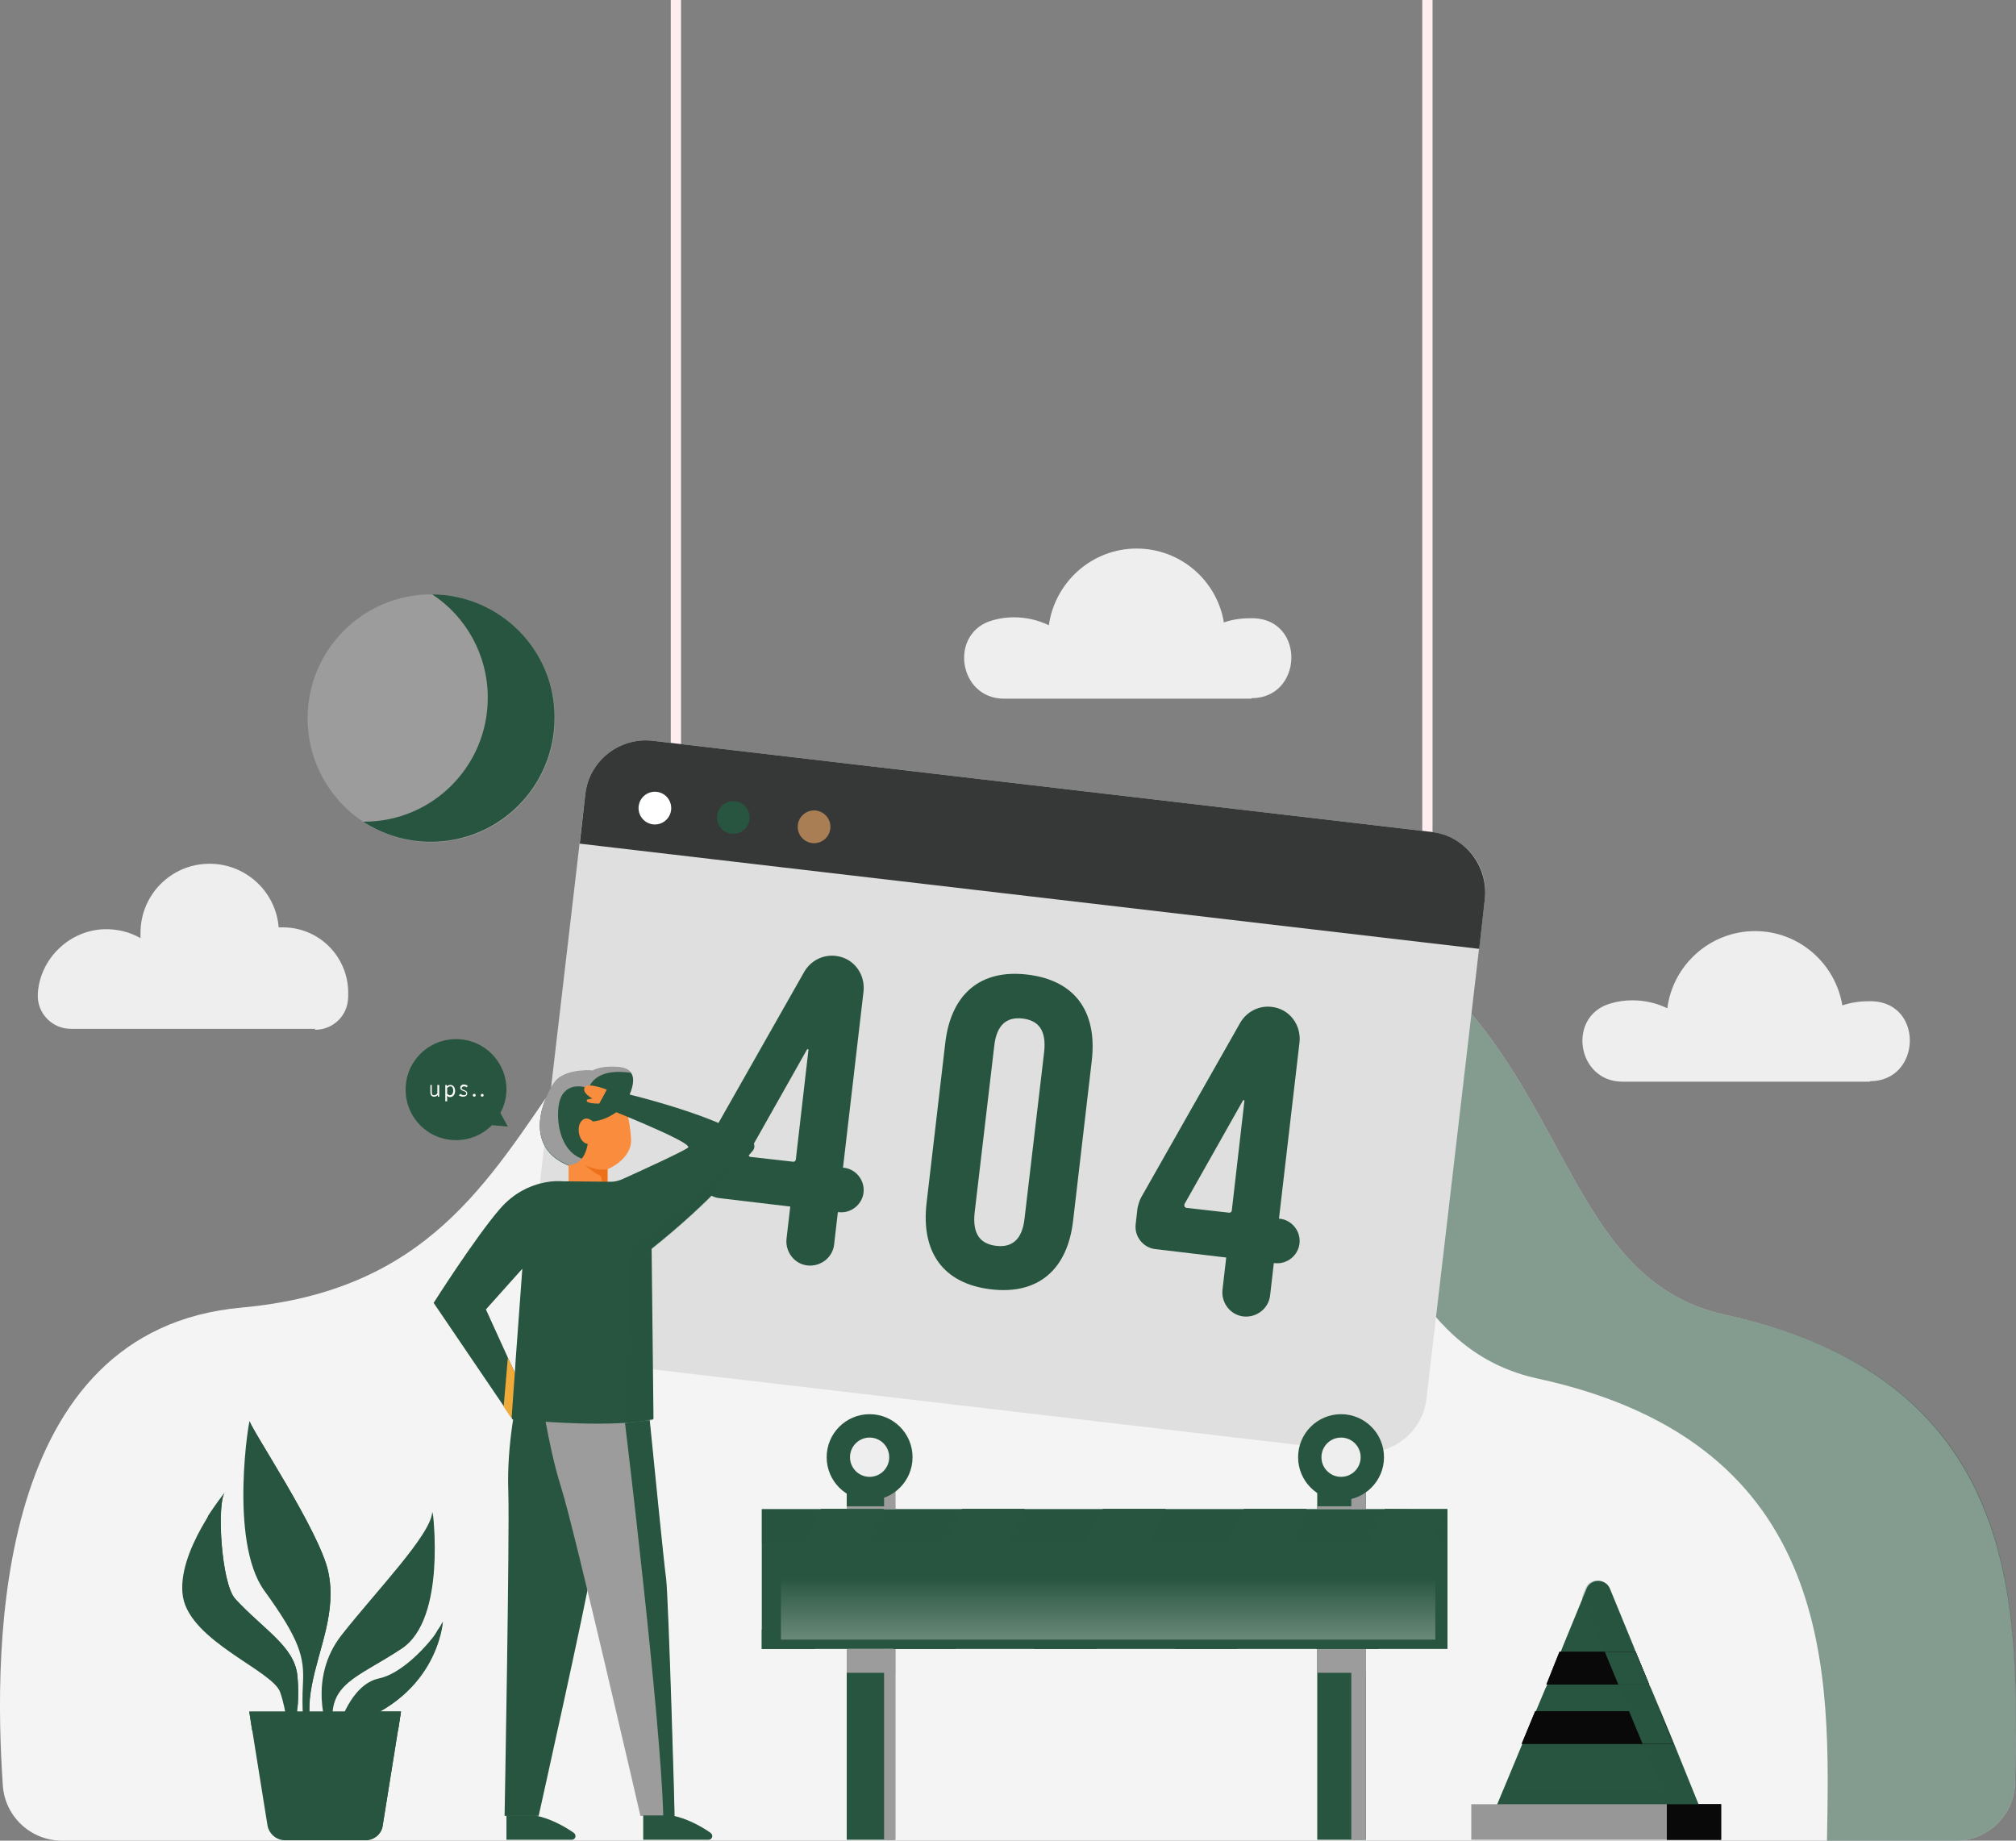 <svg width="690" height="630" viewBox="0 0 690 630" fill="none" xmlns="http://www.w3.org/2000/svg">
<rect x="0" y="0" width="690" height="630" fill="#808080" stroke="none"/>
<path d="M669.391 630C680.574 630 689.521 621.037 689.681 609.992C690.48 554.611 694.953 472.82 590.79 450.092C506.437 431.845 556.442 281.547 329.264 291.311C166.15 298.354 209.445 436.006 82.755 447.531C-1.597 455.053 -2.396 561.974 0.959 610.953C1.598 621.677 10.544 630 21.248 630H669.391V630Z" fill="#F5F4F5"/>
<path opacity="0.55" d="M590.79 450.092C506.438 431.845 556.442 281.547 329.265 291.311C290.443 292.912 263.444 302.035 242.835 315C249.705 314.04 257.054 313.399 264.882 313.079C492.059 303.316 442.055 453.613 526.408 471.86C629.452 494.268 626.257 574.459 625.298 630H669.392C680.575 630 689.522 621.037 689.681 609.992C690.64 554.451 695.113 472.66 590.79 450.092Z" fill="#28553F"/>
<path d="M233.089 0H229.575V262.18H233.089V0Z" fill="#FFEDEF"/>
<path d="M490.302 0H486.787V302.515H490.302V0Z" fill="#FFEDEF"/>
<path d="M489.982 284.748L223.344 253.537C212.001 252.256 201.617 260.419 200.339 271.783L180.369 442.729C179.091 454.093 187.238 464.497 198.581 465.777L465.219 496.989C476.562 498.27 486.947 490.107 488.225 478.742L508.195 307.797C509.633 296.433 501.485 286.189 489.982 284.748Z" fill="#DFDFDF"/>
<path d="M506.278 324.764L508.195 307.797C509.473 296.433 501.325 286.029 489.982 284.748L223.344 253.537C212.001 252.256 201.617 260.419 200.339 271.784L198.422 288.75L506.278 324.764Z" fill="#363838"/>
<path d="M241.397 392.309L275.266 332.607C277.503 328.765 281.656 326.684 285.97 327.165C292.041 327.805 296.194 333.247 295.555 339.329L288.526 399.672H288.846C292.999 400.152 296.035 403.994 295.555 408.155C295.076 412.317 291.242 415.358 287.088 414.878H286.769L285.491 425.922C285.011 430.404 280.858 433.605 276.384 433.125C271.911 432.645 268.716 428.483 269.195 424.002L270.473 412.957L246.19 410.076C242.036 409.596 239.001 405.755 239.48 401.593L240.119 395.991C240.439 394.71 240.758 393.43 241.397 392.309ZM272.39 396.791L276.704 359.337C276.704 359.017 276.384 359.017 276.225 359.177L256.255 394.55C255.935 395.191 256.255 395.991 257.053 395.991L271.272 397.591C271.911 397.752 272.39 397.271 272.39 396.791Z" fill="#28553F"/>
<path d="M390.612 409.756L424.481 350.053C426.718 346.212 430.872 344.131 435.185 344.611C441.256 345.251 445.41 350.693 444.771 356.776L437.741 417.119H438.061C442.215 417.599 445.25 421.44 444.771 425.602C444.292 429.764 440.457 432.805 436.304 432.325H435.984L434.706 443.369C434.227 447.851 430.073 451.052 425.6 450.572C421.126 450.091 417.931 445.93 418.411 441.448L419.689 430.404L395.405 427.523C391.251 427.043 388.216 423.201 388.695 419.04L389.334 413.437C389.654 412.157 389.973 410.876 390.612 409.756ZM421.606 414.238L425.919 376.783C425.919 376.463 425.6 376.463 425.44 376.623L405.47 411.997C405.151 412.637 405.47 413.437 406.269 413.437L420.487 415.038C421.126 415.198 421.606 414.718 421.606 414.238Z" fill="#28553F"/>
<path d="M323.513 357.096C325.43 340.29 335.495 331.646 351.631 333.567C367.926 335.488 375.594 346.212 373.677 363.018L367.287 417.759C365.37 434.566 355.305 443.209 339.169 441.288C322.874 439.368 315.205 428.643 317.123 411.837L323.513 357.096ZM333.578 415.038C332.779 422.561 335.655 425.762 340.927 426.403C346.199 427.043 349.873 424.482 350.672 416.959L357.382 359.977C358.181 352.454 355.305 349.253 350.033 348.613C344.761 347.973 341.086 350.534 340.288 358.057L333.578 415.038Z" fill="#28553F"/>
<path d="M224.143 282.187C227.231 282.187 229.734 279.679 229.734 276.585C229.734 273.491 227.231 270.983 224.143 270.983C221.055 270.983 218.551 273.491 218.551 276.585C218.551 279.679 221.055 282.187 224.143 282.187Z" fill="white"/>
<path d="M250.982 285.389C254.07 285.389 256.574 282.88 256.574 279.786C256.574 276.692 254.07 274.184 250.982 274.184C247.894 274.184 245.391 276.692 245.391 279.786C245.391 282.88 247.894 285.389 250.982 285.389Z" fill="#28553F"/>
<path d="M278.62 288.59C281.709 288.59 284.212 286.082 284.212 282.988C284.212 279.894 281.709 277.385 278.62 277.385C275.532 277.385 273.029 279.894 273.029 282.988C273.029 286.082 275.532 288.59 278.62 288.59Z" fill="#AA7E55"/>
<path d="M177.014 478.262C177.014 478.262 173.339 494.268 173.978 510.594C174.458 525.32 172.7 621.517 172.7 621.517H184.363C184.363 621.517 201.137 546.128 201.776 540.206C202.415 534.284 210.883 474.741 210.883 474.741L177.014 478.262Z" fill="#28553F"/>
<path d="M184.682 473.781C184.682 473.781 187.398 494.428 192.031 508.994C196.664 523.559 219.19 621.517 219.19 621.517H230.853C230.853 621.517 228.616 546.128 227.817 540.206C227.018 534.284 221.107 474.741 221.107 474.741L184.682 473.781Z" fill="#9C9C9C"/>
<path d="M220.149 621.517V629.68H242.515C243.793 629.68 244.273 628.079 243.154 627.279C239.959 625.038 234.687 622.157 229.734 621.357H220.149V621.517Z" fill="#28553F"/>
<path d="M173.339 621.517V629.68H195.705C196.983 629.68 197.463 628.079 196.344 627.279C193.149 625.038 187.877 622.157 182.924 621.357H173.339V621.517Z" fill="#28553F"/>
<path d="M213.598 378.225C213.598 378.225 221.267 366.54 212.48 365.42C205.77 364.62 202.894 366.54 202.894 366.54C202.894 366.54 195.066 365.74 190.753 369.421C187.877 371.982 177.013 391.67 194.427 398.873C211.841 406.075 208.166 387.828 208.166 387.828L213.598 378.225Z" fill="#28553F"/>
<path d="M212.48 365.259C205.77 364.459 202.894 366.38 202.894 366.38C202.894 366.38 195.066 365.579 190.753 369.261C187.877 371.822 177.013 391.509 194.427 398.712C202.575 402.073 206.09 399.832 207.527 396.471C191.072 401.113 189.315 381.265 192.031 375.503C194.747 369.741 201.457 372.462 201.457 372.462C204.013 365.899 212.48 366.7 215.995 367.18C215.356 366.22 214.237 365.579 212.48 365.259Z" fill="#9C9C9C"/>
<path d="M202.894 383.826C202.894 383.826 200.658 381.585 198.9 383.826C197.143 386.067 198.261 391.189 201.137 391.509C201.137 391.509 200.338 398.872 194.587 398.712V404.634H208.007V400.152C208.007 400.152 216.314 396.791 215.995 389.909C215.675 383.026 213.758 378.224 213.758 378.224C213.758 378.224 209.125 383.346 202.894 383.826Z" fill="#F98D3D"/>
<path d="M204.811 402.073C206.089 402.553 205.93 403.514 205.93 404.794H207.847V400.153C207.847 400.153 204.652 401.113 199.859 398.552C200.019 398.392 202.735 401.113 204.811 402.073Z" fill="#ED701B"/>
<path d="M207.687 372.942C207.687 372.942 200.817 370.221 200.019 372.302C199.539 373.582 200.817 374.863 202.734 375.983L201.137 376.303C200.817 376.303 200.658 376.784 200.977 377.104C201.456 377.424 202.734 377.744 205.291 377.744L207.687 372.942Z" fill="#F98D3D"/>
<path d="M257.213 390.389C243.953 380.625 207.847 372.782 207.847 372.782L204.812 378.224C204.812 378.224 237.562 391.029 235.485 392.79C234.207 393.91 218.231 401.273 212.799 403.674C211.681 404.154 210.403 404.474 209.125 404.474L192.51 404.314C192.51 404.314 180.528 402.873 171.102 413.758C162.635 423.521 148.417 445.93 148.417 445.93L172.54 481.463L175.256 485.465V485.785C175.256 485.785 176.055 485.945 177.652 485.945C185.481 486.585 210.243 488.666 223.344 485.785L223.663 485.625L223.024 427.363C243.953 410.716 254.017 397.912 257.692 393.75C258.491 392.79 258.331 391.189 257.213 390.389ZM176.215 469.779L173.818 464.657L166.31 448.171L178.771 434.245L176.534 464.817L176.215 469.779Z" fill="#28553F"/>
<path d="M173.818 464.657L176.215 469.779L175.096 485.465L172.38 481.464L173.818 464.657Z" fill="#EFAA3A"/>
<path opacity="0.29" d="M217.273 425.442C215.036 427.043 215.675 441.448 215.036 450.572C214.078 465.617 213.279 478.742 213.918 487.226C217.273 487.066 220.468 486.585 223.184 486.105L223.504 485.945L222.865 427.683C243.793 411.037 253.858 398.232 257.532 394.07C258.491 392.95 258.331 391.349 257.213 390.549C257.213 390.389 240.598 408.476 217.273 425.442Z" fill="#28553F"/>
<path d="M227.977 540.206C227.338 535.884 224.143 503.712 222.385 486.105L213.918 487.066C213.918 487.066 226.219 588.384 227.018 621.677H230.852C231.012 621.517 228.776 546.128 227.977 540.206Z" fill="#28553F"/>
<path d="M173.818 385.587L171.262 380.945C172.54 378.544 173.339 375.823 173.339 372.942C173.339 363.338 165.671 355.656 156.085 355.656C146.499 355.656 138.831 363.338 138.831 372.942C138.831 382.546 146.499 390.229 156.085 390.229C160.878 390.229 165.191 388.308 168.387 385.107L173.818 385.587Z" fill="#28553F"/>
<path d="M147.139 371.342H147.778V373.743C147.778 374.543 147.937 374.863 148.577 374.863C149.056 374.863 149.216 374.703 149.695 374.223V371.342H150.334V375.344H149.855V374.703C149.535 375.184 149.056 375.344 148.577 375.344C147.778 375.344 147.298 374.863 147.298 373.743V371.342H147.139Z" fill="white"/>
<path d="M153.05 375.663V376.944H152.411V371.341H152.89V371.822C153.209 371.501 153.689 371.341 154.168 371.341C155.127 371.341 155.766 372.142 155.766 373.422C155.766 374.703 154.967 375.503 154.008 375.503C153.689 375.503 153.209 375.343 152.89 375.023L153.05 375.663ZM154.008 374.863C154.647 374.863 155.127 374.223 155.127 373.262C155.127 372.462 154.807 371.822 154.168 371.822C153.848 371.822 153.529 371.982 153.05 372.302V374.383C153.369 374.703 153.848 374.863 154.008 374.863Z" fill="white"/>
<path d="M157.683 374.383C158.002 374.703 158.322 374.863 158.801 374.863C159.281 374.863 159.6 374.543 159.6 374.223C159.6 373.742 159.121 373.582 158.642 373.422C158.162 373.262 157.523 372.942 157.523 372.302C157.523 371.662 158.002 371.181 158.801 371.181C159.281 371.181 159.76 371.341 160.079 371.662L159.76 372.142C159.44 371.982 159.281 371.822 158.801 371.822C158.322 371.822 158.002 372.142 158.002 372.462C158.002 372.782 158.482 372.942 158.801 373.102C159.44 373.262 159.92 373.582 159.92 374.223C159.92 374.863 159.44 375.343 158.482 375.343C158.002 375.343 157.363 375.183 157.044 374.863L157.683 374.383Z" fill="white"/>
<path d="M162.316 374.383C162.636 374.383 162.795 374.543 162.795 374.863C162.795 375.183 162.636 375.343 162.316 375.343C161.997 375.343 161.837 375.183 161.837 374.863C161.837 374.543 161.997 374.383 162.316 374.383Z" fill="white"/>
<path d="M165.032 374.383C165.352 374.383 165.511 374.543 165.511 374.863C165.511 375.183 165.352 375.343 165.032 375.343C164.712 375.343 164.553 375.183 164.553 374.863C164.553 374.543 164.872 374.383 165.032 374.383Z" fill="white"/>
<path d="M107.838 593.026C107.838 593.026 104.164 589.665 106.72 576.86C109.116 564.055 115.347 551.73 112.311 537.805C109.276 523.88 85.632 488.666 85.472 486.425C85.472 484.024 78.123 527.241 90.424 544.367C102.726 561.334 104.164 567.256 103.684 576.219C103.205 585.183 103.844 592.386 105.122 594.466L107.838 593.026Z" fill="#28553F"/>
<path d="M105.601 567.256C104.163 573.018 103.365 587.424 105.601 590.785C105.761 591.105 106.081 590.945 106.56 590.305C105.921 587.904 105.442 583.742 106.72 576.86C109.116 564.055 115.347 551.73 112.311 537.805C109.276 523.88 85.631 488.666 85.472 486.425C85.472 486.425 88.986 515.716 101.128 535.884C109.595 550.13 107.039 561.494 105.601 567.256Z" fill="#28553F"/>
<path d="M112.151 592.065C112.151 592.065 105.122 574.619 116.944 559.573C128.766 544.527 147.618 525.16 147.937 517.477C147.937 517.477 152.73 553.971 137.393 564.215C122.056 574.459 111.193 576.219 113.909 592.065H112.151Z" fill="#28553F"/>
<path d="M128.766 556.852C111.672 569.337 110.234 583.742 112.95 590.465C113.11 590.945 113.589 591.265 114.068 591.425C111.832 576.059 122.376 574.299 137.553 564.215C152.89 553.971 148.097 517.477 148.097 517.477C148.097 517.477 145.861 544.367 128.766 556.852Z" fill="#28553F"/>
<path d="M100.649 592.546C100.649 592.546 102.886 583.262 101.767 573.338C100.649 563.415 90.265 557.812 80.519 547.248C75.567 541.806 74.129 513.155 77.164 510.594C77.164 510.594 60.07 531.402 62.626 546.608C65.342 561.814 93.14 571.738 95.856 579.101C98.412 586.463 98.253 592.706 98.253 592.706L100.649 592.546Z" fill="#28553F"/>
<path d="M71.253 518.758C65.662 534.123 71.413 552.69 90.264 564.215C104.164 572.698 99.69 590.465 99.69 590.465L101.927 583.422C102.087 580.381 102.087 576.86 101.767 573.338C100.649 563.415 90.264 557.812 80.519 547.248C75.726 541.966 74.129 515.236 76.845 510.915C76.046 512.035 73.809 514.916 71.253 518.758Z" fill="#28553F"/>
<path d="M76.845 510.915C77.004 510.595 77.164 510.594 77.164 510.594C77.004 510.755 76.845 510.755 76.845 510.915Z" fill="#28553F"/>
<path d="M115.826 591.425C115.826 591.425 119.82 576.54 129.725 574.459C139.63 572.378 150.973 557.812 151.612 554.931C151.612 554.931 150.014 582.622 115.826 591.425Z" fill="#28553F"/>
<path d="M129.086 579.421C123.015 582.462 120.459 586.623 119.5 590.305C150.014 580.541 151.452 554.931 151.452 554.931C151.292 555.572 150.813 556.532 149.854 557.812C147.138 562.934 139.789 573.979 129.086 579.421Z" fill="#28553F"/>
<path d="M137.234 585.823H85.312L91.543 624.718C92.022 627.599 94.578 629.84 97.454 629.84H125.092C128.127 629.84 130.684 627.599 131.003 624.718L137.234 585.823Z" fill="#28553F"/>
<path d="M136.275 592.226L137.234 585.823H85.312L86.271 592.226H136.275Z" fill="#28553F"/>
<path d="M124.613 585.823L118.382 624.718C117.903 627.599 115.347 629.84 112.471 629.84H125.092C128.128 629.84 130.684 627.599 131.003 624.718L137.234 585.823H124.613Z" fill="#28553F"/>
<path d="M495.414 516.517H260.728V564.375H495.414V516.517Z" fill="#28553F"/>
<path opacity="0.29" d="M495.414 516.517H260.728V528.041H495.414V516.517Z" fill="#28553F"/>
<path d="M281.017 516.517H302.425L296.674 528.201H275.266L281.017 516.517Z" fill="#28553F"/>
<path d="M329.265 516.517H350.672L344.921 528.201H323.513L329.265 516.517Z" fill="#28553F"/>
<path d="M377.512 516.517H398.92L393.168 528.201H371.761L377.512 516.517Z" fill="#28553F"/>
<path d="M425.76 516.517H447.167L441.416 528.201H420.008L425.76 516.517Z" fill="#28553F"/>
<path d="M495.255 516.517V516.837L489.663 528.201H468.255L474.007 516.517H495.255Z" fill="#28553F"/>
<path d="M306.419 564.375H289.804V629.68H306.419V564.375Z" fill="#28553F"/>
<path d="M306.419 564.375H302.585V629.68H306.419V564.375Z" fill="#9C9C9C"/>
<path d="M467.456 564.375H450.841V629.68H467.456V564.375Z" fill="#28553F"/>
<path d="M467.456 564.375H462.504V629.68H467.456V564.375Z" fill="#9C9C9C"/>
<path d="M306.419 564.375H289.804V572.538H306.419V564.375Z" fill="#9C9C9C"/>
<path d="M467.456 564.375H450.841V572.538H467.456V564.375Z" fill="#9C9C9C"/>
<path d="M306.419 509.154H289.804V516.517H306.419V509.154Z" fill="#28553F"/>
<path d="M306.419 509.154H302.585V516.517H306.419V509.154Z" fill="#9C9C9C"/>
<path d="M467.456 509.154H450.841V516.517H467.456V509.154Z" fill="#28553F"/>
<path d="M467.456 509.154H462.504V516.517H467.456V509.154Z" fill="#9C9C9C"/>
<path d="M306.419 515.556H289.804V516.517H306.419V515.556Z" fill="#9C9C9C"/>
<path d="M467.456 515.556H450.841V516.517H467.456V515.556Z" fill="#9C9C9C"/>
<path d="M302.425 516.517L278.781 564.375H260.728V557.812L281.017 516.517H302.425Z" fill="#28553F"/>
<path d="M329.265 516.517L305.62 564.375H327.028L350.672 516.517H329.265Z" fill="#28553F"/>
<path d="M398.92 516.517L375.275 564.375H353.868L377.512 516.517H398.92Z" fill="#28553F"/>
<path d="M447.167 516.517L423.522 564.375H402.115L425.759 516.517H447.167Z" fill="#28553F"/>
<path d="M474.007 516.517L450.362 564.375H471.77L495.255 516.837L474.007 516.517Z" fill="#28553F"/>
<path d="M302.425 516.517L296.674 528.201H275.266L281.017 516.517H302.425Z" fill="#28553F"/>
<path d="M350.673 516.517L344.921 528.201H323.514L329.265 516.517H350.673Z" fill="#28553F"/>
<path d="M398.92 516.517L393.168 528.201H371.761L377.512 516.517H398.92Z" fill="#28553F"/>
<path d="M447.167 516.517L441.416 528.201H420.008L425.759 516.517H447.167Z" fill="#28553F"/>
<path d="M495.254 516.837L489.663 528.201H468.255L474.006 516.517L495.254 516.837Z" fill="#28553F"/>
<path opacity="0.55" d="M491.26 537.325H267.278V561.174H491.26V537.325Z" fill="url(#paint0_linear_4_42299)"/>
<path d="M297.632 513.475C305.75 513.475 312.33 506.883 312.33 498.75C312.33 490.617 305.75 484.024 297.632 484.024C289.515 484.024 282.935 490.617 282.935 498.75C282.935 506.883 289.515 513.475 297.632 513.475Z" fill="#28553F"/>
<path d="M297.633 505.472C301.339 505.472 304.343 502.463 304.343 498.75C304.343 495.037 301.339 492.027 297.633 492.027C293.927 492.027 290.923 495.037 290.923 498.75C290.923 502.463 293.927 505.472 297.633 505.472Z" fill="#EEEEEE"/>
<path d="M458.989 513.475C467.107 513.475 473.687 506.883 473.687 498.75C473.687 490.617 467.107 484.024 458.989 484.024C450.872 484.024 444.292 490.617 444.292 498.75C444.292 506.883 450.872 513.475 458.989 513.475Z" fill="#28553F"/>
<path d="M458.99 505.472C462.695 505.472 465.7 502.463 465.7 498.75C465.7 495.037 462.695 492.027 458.99 492.027C455.284 492.027 452.28 495.037 452.28 498.75C452.28 502.463 455.284 505.472 458.99 505.472Z" fill="#EEEEEE"/>
<path d="M584.241 624.718H509.473L520.976 597.027L525.609 585.823L526.887 582.782L528.964 577.82L529.443 576.86L534.076 565.656L534.875 563.575L543.023 543.727C544.46 540.206 549.573 540.206 551.011 543.727L559.158 563.575L559.957 565.656L564.59 576.86L565.069 577.82L567.146 582.782L568.424 585.823L573.057 597.027L584.241 624.718Z" fill="#28553F"/>
<path opacity="0.29" d="M514.426 612.713L509.473 624.718H584.241L579.288 612.713H514.426Z" fill="#28553F"/>
<path d="M589.193 617.515H503.562V629.68H589.193V617.515Z" fill="#979797"/>
<path d="M589.034 617.515H570.501V629.68H589.034V617.515Z" fill="#282A30"/>
<path d="M589.034 617.515H570.501V629.68H589.034V617.515Z" fill="black" fill-opacity="0.2"/>
<path d="M589.034 617.515H570.501V629.68H589.034V617.515Z" fill="black" fill-opacity="0.2"/>
<path d="M589.034 617.515H570.501V629.68H589.034V617.515Z" fill="black" fill-opacity="0.2"/>
<path d="M589.034 617.515H570.501V629.68H589.034V617.515Z" fill="black" fill-opacity="0.2"/>
<path d="M589.034 617.515H570.501V629.68H589.034V617.515Z" fill="black" fill-opacity="0.2"/>
<path d="M589.034 617.515H570.501V629.68H589.034V617.515Z" fill="black" fill-opacity="0.2"/>
<path d="M589.034 617.515H570.501V629.68H589.034V617.515Z" fill="black" fill-opacity="0.2"/>
<path opacity="0.29" d="M581.205 617.515H570.661L562.194 596.867L557.561 585.663L556.282 582.622L554.206 577.66L553.726 576.7L549.093 565.495L548.294 563.415L541.425 546.768L542.703 543.567C544.141 540.046 549.253 540.046 550.691 543.567L558.839 563.415L559.637 565.495L564.27 576.7L564.75 577.66L566.827 582.622L568.105 585.663L572.738 596.867L581.205 617.515Z" fill="#28553F"/>
<path d="M564.43 576.54H529.283L533.756 565.335H559.797L564.43 576.54Z" fill="#282A30"/>
<path d="M564.43 576.54H529.283L533.756 565.335H559.797L564.43 576.54Z" fill="black" fill-opacity="0.2"/>
<path d="M564.43 576.54H529.283L533.756 565.335H559.797L564.43 576.54Z" fill="black" fill-opacity="0.2"/>
<path d="M564.43 576.54H529.283L533.756 565.335H559.797L564.43 576.54Z" fill="black" fill-opacity="0.2"/>
<path d="M564.43 576.54H529.283L533.756 565.335H559.797L564.43 576.54Z" fill="black" fill-opacity="0.2"/>
<path d="M564.43 576.54H529.283L533.756 565.335H559.797L564.43 576.54Z" fill="black" fill-opacity="0.2"/>
<path d="M564.43 576.54H529.283L533.756 565.335H559.797L564.43 576.54Z" fill="black" fill-opacity="0.2"/>
<path d="M564.43 576.54H529.283L533.756 565.335H559.797L564.43 576.54Z" fill="black" fill-opacity="0.2"/>
<path d="M572.738 596.867H520.816L525.449 585.663H568.105L572.738 596.867Z" fill="#282A30"/>
<path d="M572.738 596.867H520.816L525.449 585.663H568.105L572.738 596.867Z" fill="black" fill-opacity="0.2"/>
<path d="M572.738 596.867H520.816L525.449 585.663H568.105L572.738 596.867Z" fill="black" fill-opacity="0.2"/>
<path d="M572.738 596.867H520.816L525.449 585.663H568.105L572.738 596.867Z" fill="black" fill-opacity="0.2"/>
<path d="M572.738 596.867H520.816L525.449 585.663H568.105L572.738 596.867Z" fill="black" fill-opacity="0.2"/>
<path d="M572.738 596.867H520.816L525.449 585.663H568.105L572.738 596.867Z" fill="black" fill-opacity="0.2"/>
<path d="M572.738 596.867H520.816L525.449 585.663H568.105L572.738 596.867Z" fill="black" fill-opacity="0.2"/>
<path d="M572.738 596.867H520.816L525.449 585.663H568.105L572.738 596.867Z" fill="black" fill-opacity="0.2"/>
<path d="M564.43 576.54H553.886L549.253 565.335H559.797L564.43 576.54Z" fill="#28553F"/>
<path d="M572.738 596.867H562.194L557.561 585.663H568.105L572.738 596.867Z" fill="#28553F"/>
<path d="M107.837 352.454C113.429 352.454 118.222 348.453 119.021 342.851C119.18 341.89 119.18 340.77 119.18 339.809C119.18 327.485 109.275 317.401 96.814 317.401C96.335 317.401 95.856 317.401 95.376 317.401C94.418 305.236 84.193 295.633 71.732 295.633C58.632 295.633 48.087 306.197 48.087 319.322C48.087 319.962 48.087 320.442 48.087 321.082C44.413 319.001 40.099 317.881 35.467 318.041C23.644 318.521 13.739 328.125 12.941 339.969C12.941 340.129 12.941 340.129 12.941 340.29C12.621 346.692 17.733 352.134 24.283 352.134H107.837V352.454Z" fill="#EEEEEE"/>
<path d="M639.995 370.061C657.569 370.061 658.528 343.491 640.954 342.691C640.475 342.691 639.995 342.691 639.516 342.691C636.321 342.691 633.286 343.171 630.57 344.131C628.173 329.726 615.712 318.681 600.695 318.681C585.358 318.681 572.577 330.206 570.66 345.091C566.985 343.331 562.992 342.37 558.678 342.37C556.282 342.37 553.885 342.691 551.649 343.331C536.152 347.332 539.507 370.221 555.323 370.221H639.995V370.061Z" fill="#EEEEEE"/>
<path d="M428.315 238.971C445.888 238.971 446.847 212.401 429.273 211.601C428.794 211.601 428.314 211.601 427.835 211.601C424.64 211.601 421.605 212.081 418.889 213.041C416.492 198.636 404.031 187.751 389.014 187.751C373.677 187.751 361.056 199.276 358.979 214.001C355.305 212.241 351.311 211.28 346.997 211.28C344.601 211.28 342.204 211.601 339.968 212.241C324.631 216.242 327.826 239.131 343.642 239.131H428.315V238.971Z" fill="#EEEEEE"/>
<path d="M147.617 288.27C170.999 288.27 189.954 269.279 189.954 245.854C189.954 222.428 170.999 203.438 147.617 203.438C124.236 203.438 105.281 222.428 105.281 245.854C105.281 269.279 124.236 288.27 147.617 288.27Z" fill="#9C9C9C"/>
<path d="M147.937 203.438C159.439 210.96 166.948 224.085 166.948 238.811C166.948 262.18 148.097 281.227 124.612 281.227C124.452 281.227 124.452 281.227 124.292 281.227C131.002 285.549 138.831 288.11 147.458 288.11C170.782 288.11 189.794 269.223 189.794 245.694C189.954 222.485 171.102 203.598 147.937 203.438Z" fill="#28553F"/>
<defs>
<linearGradient id="paint0_linear_4_42299" x1="379.224" y1="578.368" x2="379.224" y2="539.867" gradientUnits="userSpaceOnUse">
<stop stop-color="white"/>
<stop offset="1" stop-color="white" stop-opacity="0"/>
</linearGradient>
</defs>
</svg>
